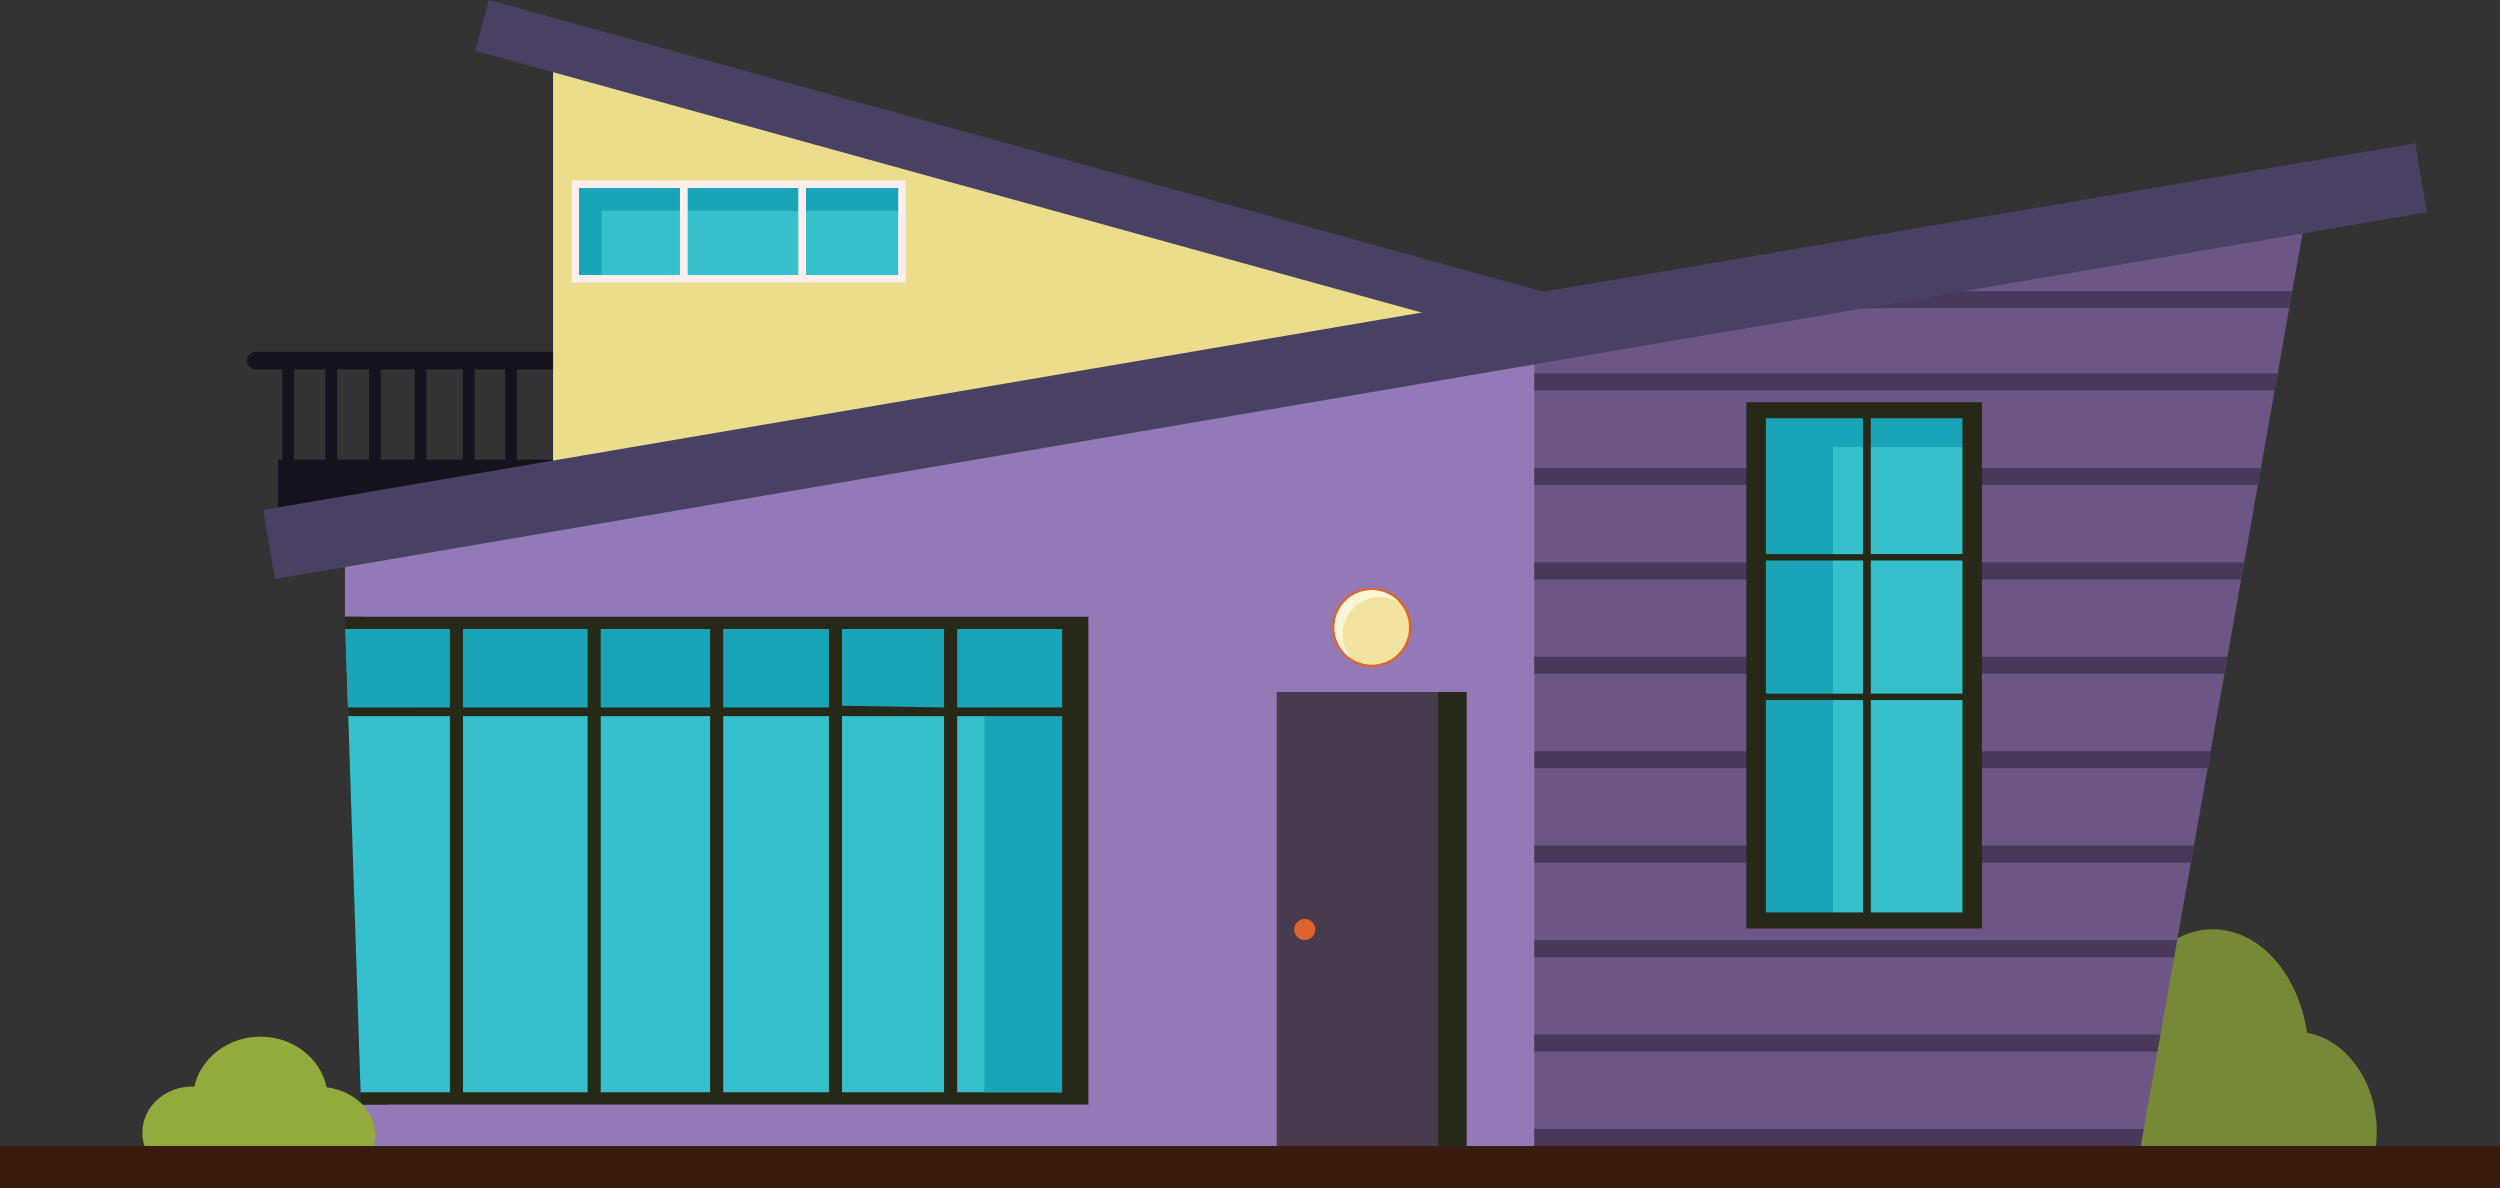 <?xml version="1.0" encoding="utf-8"?>
<!-- Generator: Adobe Illustrator 23.1.1, SVG Export Plug-In . SVG Version: 6.00 Build 0)  -->
<svg version="1.1" id="Layer_1" xmlns="http://www.w3.org/2000/svg" xmlns:xlink="http://www.w3.org/1999/xlink" x="0px" y="0px"
	 viewBox="0 0 333.69 158.63" style="enable-background:new 0 0 333.69 158.63;" xml:space="preserve">
<rect x="0" y="0" width="333.69" height="158.63" fill="#333333" stroke="none"/>
<style type="text/css">
	.st0{fill:#778837;}
	.st1{fill:#15141E;}
	.st2{fill:#EBDD8C;}
	.st3{fill:#9379B7;}
	.st4{fill:#6C5685;}
	.st5{fill:#48395B;}
	.st6{fill:#494164;}
	.st7{fill:#35C0CC;}
	.st8{fill:#1AA4B7;}
	.st9{fill:#272918;}
	.st10{fill:#FEEFEE;}
	.st11{fill:#463C4D;}
	.st12{fill:#DD652D;}
	.st13{fill:#F2E4A0;}
	.st14{fill:#FCF5D7;}
	.st15{fill:#93AA3C;}
	.st16{fill:#391C0F;}
</style>
<g>
	<path class="st0" d="M316.89,154.39c0.22-1.06,0.35-2.17,0.35-3.32c0-6.71-4.04-12.25-9.3-13.23c-1.17-7.87-6.36-13.8-12.59-13.8
		c-6.19,0-11.36,5.86-12.57,13.66c-0.15-0.01-0.3-0.03-0.45-0.03c-5.2,0-9.42,5.64-9.42,12.6c0,1.44,0.19,2.82,0.52,4.11H316.89z"/>
	<rect x="37.1" y="61.35" class="st1" width="37.55" height="7.2"/>
	<polygon class="st2" points="195.77,73.79 73.82,73.79 73.82,6.25 195.77,40.02 	"/>
	<polygon class="st3" points="284.54,152.96 46.04,152.96 46.04,147.43 51.7,147.43 48.57,82.32 46.04,82.32 46.04,67.48 
		308.3,25.68 	"/>
	<polygon class="st4" points="204.8,43.05 204.8,152.96 285.73,152.96 308.3,25.68 	"/>
	<g>
		<polygon class="st5" points="304.01,49.85 303.61,52.13 204.8,52.13 204.8,49.85 		"/>
		<polygon class="st5" points="301.78,62.46 301.38,64.74 204.8,64.74 204.8,62.46 		"/>
		<polygon class="st5" points="299.55,75.06 299.14,77.34 204.8,77.34 204.8,75.06 		"/>
		<polygon class="st5" points="297.31,87.66 296.91,89.94 204.8,89.94 204.8,87.66 		"/>
		<polygon class="st5" points="295.08,100.27 294.67,102.54 204.8,102.54 204.8,100.27 		"/>
		<polygon class="st5" points="292.85,112.87 292.44,115.15 204.8,115.15 204.8,112.87 		"/>
		<polygon class="st5" points="290.6,125.48 290.2,127.76 204.8,127.76 204.8,125.48 		"/>
		<polygon class="st5" points="288.37,138.08 287.97,140.35 204.8,140.35 204.8,138.08 		"/>
		<polygon class="st5" points="286.14,150.68 285.73,152.96 204.8,152.96 204.8,150.68 		"/>
	</g>
	<polygon class="st5" points="305.97,38.87 305.56,41.14 216.21,41.14 229.75,38.87 	"/>
	<polygon class="st5" points="307.92,27.83 307.52,30.11 281.91,30.11 295.5,27.83 	"/>
	<g>
		
			<rect x="33.85" y="43.48" transform="matrix(0.986 -0.168 0.168 0.986 -5.541 30.88)" class="st6" width="291.31" height="9.34"/>
	</g>
	<g>
		<polygon class="st6" points="203.44,45.51 63.4,6.75 65.27,0 207.72,39.43 		"/>
	</g>
	<g>
		<path class="st1" d="M73.82,49.31H34.13c-0.64,0-1.17-0.52-1.17-1.17l0,0c0-0.64,0.52-1.17,1.17-1.17h39.69V49.31z"/>
	</g>
	<g>
		<rect x="37.68" y="48.15" class="st1" width="1.56" height="14.08"/>
	</g>
	<g>
		<rect x="43.42" y="48.15" class="st1" width="1.56" height="14.08"/>
	</g>
	<g>
		<rect x="49.25" y="48.15" class="st1" width="1.56" height="14.08"/>
	</g>
	<g>
		<rect x="55.36" y="48.15" class="st1" width="1.56" height="14.08"/>
	</g>
	<g>
		<rect x="61.8" y="48.15" class="st1" width="1.56" height="14.08"/>
	</g>
	<g>
		<rect x="67.42" y="48.15" class="st1" width="1.56" height="14.08"/>
	</g>
	<g>
		<rect x="234.4" y="54.76" class="st7" width="28.84" height="68.09"/>
		<g>
			<polygon class="st8" points="244.64,59.68 263.24,59.68 263.24,54.76 234.4,54.76 234.4,122.85 244.64,122.85 			"/>
			<path class="st9" d="M233.1,53.69v70.24h15.57h1.04h14.83V53.69H233.1z M261.94,73.95h-12.23V55.83h12.23V73.95z M249.71,74.81
				h12.23v17.77h-12.23V74.81z M248.67,55.83v18.13H235.7V55.83H248.67z M248.67,92.59H235.7V74.81h12.97V92.59z M235.7,121.78
				V93.44h12.97v28.34H235.7z M249.71,121.78V93.44h12.23v28.34H249.71z"/>
		</g>
	</g>
	<polygon class="st9" points="145.27,147.43 48.18,147.43 46.04,82.32 145.27,82.32 	"/>
	<polygon class="st7" points="141.76,83.96 141.76,145.79 48.13,145.79 46.1,83.96 	"/>
	<polygon class="st8" points="46.1,83.96 46.44,94.47 131.4,94.72 131.4,145.79 141.76,145.79 141.76,83.96 	"/>
	<polygon class="st9" points="46.44,94.43 60.05,94.43 60.05,83.66 61.8,83.66 61.8,94.43 78.43,94.43 78.43,83.66 80.18,83.66 
		80.18,94.43 94.78,94.43 94.78,83.66 96.53,83.66 96.53,94.43 110.64,94.43 110.64,83.73 112.39,83.73 112.39,94.2 126.01,94.43 
		126.01,83.66 127.76,83.66 127.76,94.43 141.76,94.43 142.84,94.43 142.84,95.59 141.76,95.59 127.76,95.59 127.76,145.94 
		126.01,145.97 126.01,95.59 112.39,95.59 112.39,145.94 110.64,145.97 110.64,95.59 96.53,95.59 96.53,146.11 94.78,146.1 
		94.78,95.59 80.18,95.59 80.18,146.23 78.43,146.23 78.43,95.59 61.8,95.59 61.8,146.08 60.05,146.08 60.05,95.59 46.48,95.59 	"/>
	<g>
		<rect x="76.8" y="24.6" class="st7" width="43.59" height="12.61"/>
		<polygon class="st8" points="80.29,28.13 120.38,28.13 120.38,24.6 76.8,24.6 76.8,37.21 80.29,37.21 		"/>
		<path class="st10" d="M76.31,24.1v13.6h44.56V24.1H76.31z M90.76,36.71H77.28V25.09h13.48V36.71z M106.55,36.71H91.79V25.09h14.76
			V36.71z M119.89,36.71h-12.31V25.09h12.31V36.71z"/>
	</g>
	<rect x="170.43" y="92.37" class="st9" width="25.34" height="60.59"/>
	<rect x="170.43" y="92.37" class="st11" width="21.53" height="60.59"/>
	<path class="st12" d="M175.57,124.07c0,0.78-0.63,1.41-1.41,1.41c-0.78,0-1.41-0.63-1.41-1.41c0-0.78,0.63-1.41,1.41-1.41
		C174.94,122.66,175.57,123.29,175.57,124.07z"/>
	<g>
		<path class="st12" d="M188.39,83.75c0,2.92-2.37,5.3-5.3,5.3c-2.93,0-5.3-2.37-5.3-5.3c0-2.93,2.37-5.3,5.3-5.3
			C186.02,78.45,188.39,80.82,188.39,83.75z"/>
		<path class="st13" d="M188.07,83.75c0,2.75-2.23,4.97-4.97,4.97c-2.75,0-4.97-2.23-4.97-4.97s2.23-4.97,4.97-4.97
			C185.84,78.77,188.07,81,188.07,83.75z"/>
		<path class="st14" d="M179.21,84.65c0-2.75,2.23-4.97,4.97-4.97c0.96,0,1.85,0.27,2.6,0.74c-0.91-1.01-2.22-1.65-3.69-1.65
			c-2.75,0-4.97,2.23-4.97,4.97c0,1.79,0.95,3.35,2.37,4.23C179.7,87.1,179.21,85.93,179.21,84.65z"/>
	</g>
	<path class="st15" d="M49.88,153.21c0.16-0.52,0.25-1.06,0.25-1.62c0-3.28-2.84-5.99-6.53-6.47c-0.82-3.85-4.46-6.75-8.84-6.75
		c-4.35,0-7.98,2.87-8.83,6.68c-0.11,0-0.21-0.02-0.32-0.02c-3.65,0-6.61,2.76-6.61,6.16c0,0.71,0.13,1.38,0.37,2.01H49.88z"/>
	<rect y="152.96" class="st16" width="333.69" height="5.67"/>
</g>
</svg>
